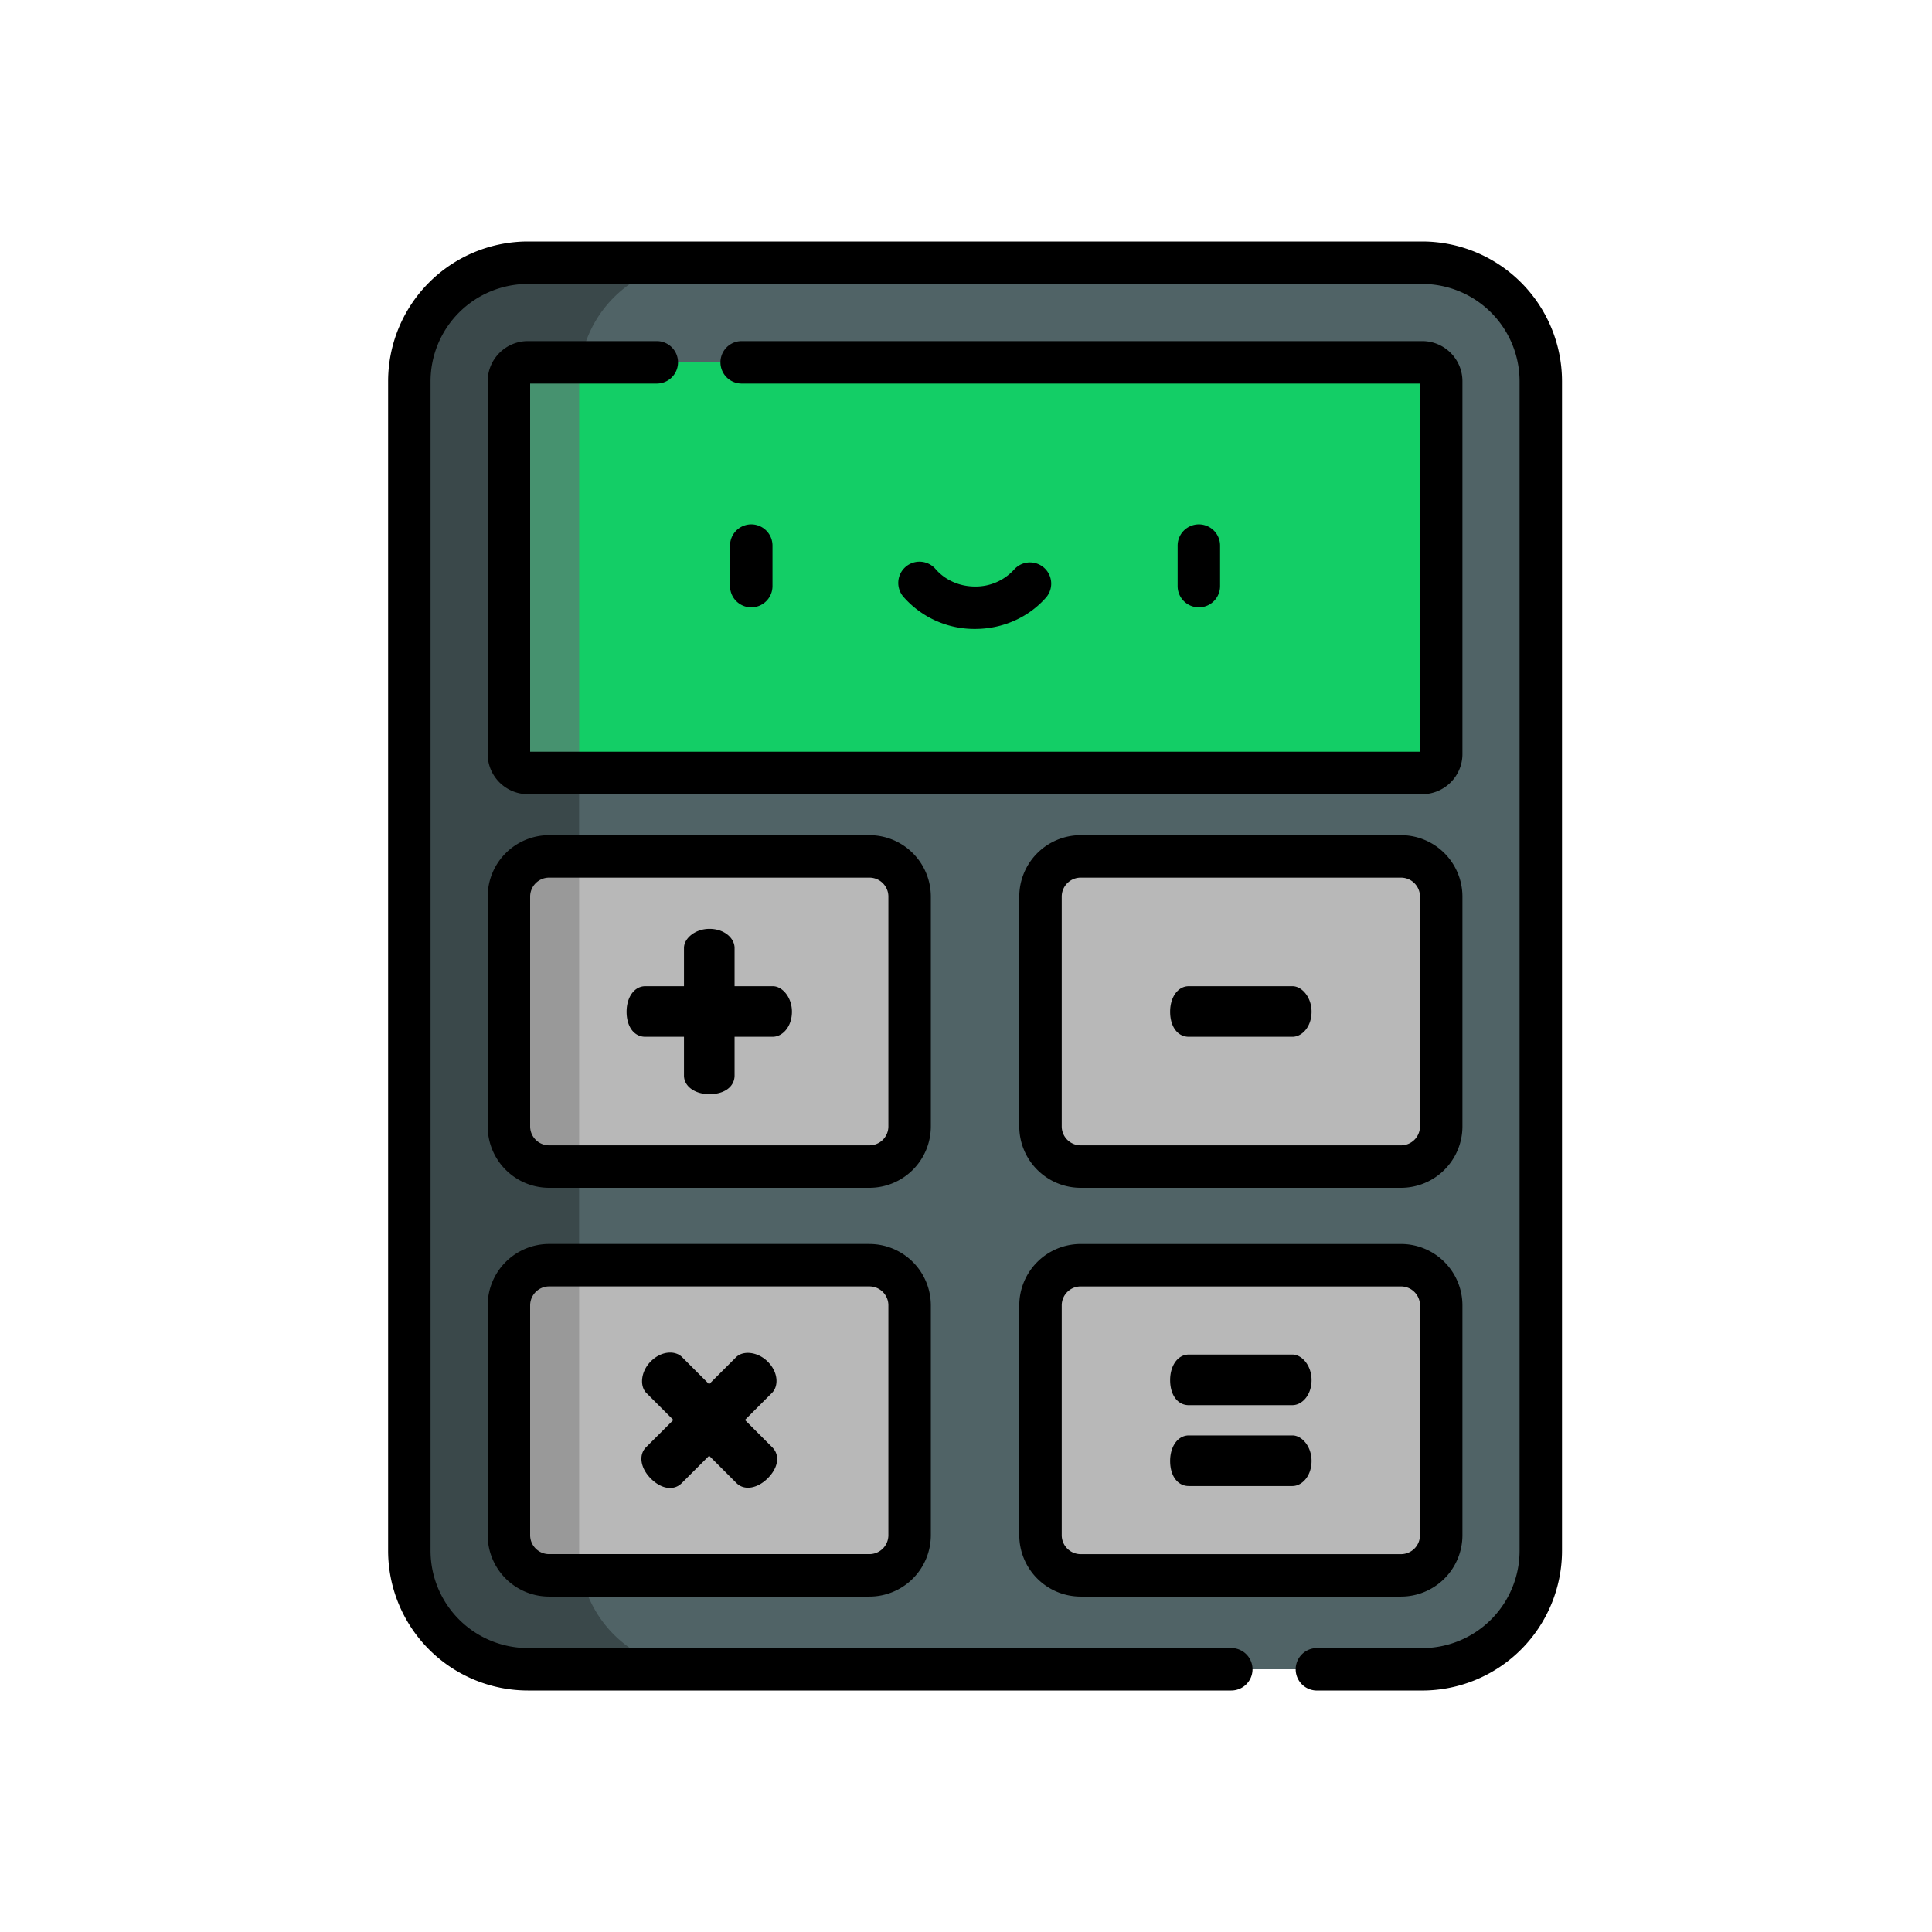 <svg width="80" height="80" xmlns="http://www.w3.org/2000/svg"><g fill="none" fill-rule="evenodd"><path d="M58.892 10.879H21.858a4.908 4.908 0 0 0-4.908 4.908v48.426a4.908 4.908 0 0 0 4.908 4.908h37.034a4.908 4.908 0 0 0 4.908-4.908V15.787a4.908 4.908 0 0 0-4.908-4.908z" fill="#506366"/><path d="M23.98 64.213V15.787a4.908 4.908 0 0 1 4.909-4.908h-7.031a4.908 4.908 0 0 0-4.909 4.908v48.426a4.908 4.908 0 0 0 4.909 4.908h7.03a4.908 4.908 0 0 1-4.907-4.908z" fill="#3A484A"/><path d="M21.858 32.007a.785.785 0 0 1-.785-.784V15.787c0-.432.352-.784.785-.784h37.034c.433 0 .785.352.785.784v15.436a.785.785 0 0 1-.785.784H21.858z" fill="#13CE66"/><path d="M58.013 35.462H44.748c-.918 0-1.663.745-1.663 1.664v9.516c0 .918.745 1.663 1.663 1.663h13.265c.919 0 1.664-.745 1.664-1.663v-9.516c0-.919-.745-1.664-1.664-1.664zM36.002 35.462H22.737c-.92 0-1.664.745-1.664 1.664v9.516c0 .918.745 1.663 1.664 1.663h13.265c.918 0 1.663-.745 1.663-1.663v-9.516c0-.919-.745-1.664-1.663-1.664zM58.013 52.39H44.748c-.918 0-1.663.744-1.663 1.663v9.516c0 .919.745 1.663 1.663 1.663h13.265c.919 0 1.664-.744 1.664-1.663v-9.516c0-.919-.745-1.663-1.664-1.663zM36.002 52.39H22.737c-.92 0-1.664.744-1.664 1.663v9.516c0 .919.745 1.663 1.664 1.663h13.265c.918 0 1.663-.744 1.663-1.663v-9.516c0-.919-.745-1.663-1.663-1.663z" fill="#B8B8B8"/><path d="M21.858 15.003a.785.785 0 0 0-.785.784v15.436c0 .432.352.784.785.784h2.123v-16.22c0-.267.022-.529.063-.784h-2.186z" fill="#46926F"/><path d="M22.737 35.462c-.92 0-1.664.745-1.664 1.664v9.516c0 .918.745 1.663 1.664 1.663h1.244V35.462h-1.244zM23.98 52.39h-1.243c-.92 0-1.664.744-1.664 1.663v9.516c0 .919.745 1.663 1.664 1.663h1.35a4.926 4.926 0 0 1-.106-1.019V52.39z" fill="#999"/><g fill="#000"><path d="M58.892 10H21.858a5.793 5.793 0 0 0-5.787 5.787v48.426A5.794 5.794 0 0 0 21.858 70h29.127a.879.879 0 0 0 0-1.758H21.858a4.034 4.034 0 0 1-4.03-4.03V15.788a4.034 4.034 0 0 1 4.03-4.03h37.034a4.034 4.034 0 0 1 4.03 4.03v48.426a4.034 4.034 0 0 1-4.03 4.03h-4.391a.879.879 0 0 0 0 1.757h4.391a5.794 5.794 0 0 0 5.787-5.787V15.787A5.793 5.793 0 0 0 58.892 10z"/><path d="M60.556 31.223V15.787c0-.917-.747-1.663-1.663-1.663H30.711a.879.879 0 0 0 0 1.758h28.086v15.246H21.952V15.882h5.244a.879.879 0 0 0 0-1.758h-5.338c-.917 0-1.664.746-1.664 1.663v15.436c0 .917.747 1.663 1.664 1.663h37.034c.917 0 1.664-.746 1.664-1.663z"/><path d="M58.013 34.583H44.748a2.545 2.545 0 0 0-2.542 2.543v9.516a2.545 2.545 0 0 0 2.542 2.542h13.265a2.545 2.545 0 0 0 2.543-2.542v-9.516a2.545 2.545 0 0 0-2.543-2.543zm.785 12.059a.785.785 0 0 1-.785.784H44.748a.785.785 0 0 1-.784-.784v-9.516c0-.433.352-.785.784-.785h13.265c.433 0 .785.352.785.785v9.516zM38.544 37.126a2.545 2.545 0 0 0-2.542-2.543H22.737a2.545 2.545 0 0 0-2.543 2.543v9.516a2.545 2.545 0 0 0 2.543 2.542h13.265a2.545 2.545 0 0 0 2.542-2.542v-9.516zm-1.758 9.516a.785.785 0 0 1-.784.784H22.737a.785.785 0 0 1-.785-.784v-9.516c0-.433.352-.785.785-.785h13.265c.432 0 .784.352.784.785v9.516zM44.748 66.111h13.265a2.545 2.545 0 0 0 2.543-2.542v-9.516a2.545 2.545 0 0 0-2.543-2.542H44.748a2.545 2.545 0 0 0-2.542 2.542v9.516a2.545 2.545 0 0 0 2.542 2.542zm-.784-12.058c0-.433.352-.784.784-.784h13.265c.433 0 .785.351.785.784v9.516a.785.785 0 0 1-.785.785H44.748a.785.785 0 0 1-.784-.785v-9.516zM36.002 51.51H22.737a2.545 2.545 0 0 0-2.543 2.543v9.516a2.545 2.545 0 0 0 2.543 2.542h13.265a2.545 2.545 0 0 0 2.542-2.542v-9.516a2.545 2.545 0 0 0-2.542-2.542zm.784 12.059a.785.785 0 0 1-.784.784H22.737a.785.785 0 0 1-.785-.784v-9.516c0-.433.352-.785.785-.785h13.265c.432 0 .784.352.784.785v9.516z" fill-rule="nonzero"/><path d="M31.987 24.27v-1.678a.879.879 0 1 0-1.758 0v1.677a.879.879 0 0 0 1.758 0zM50.521 24.27v-1.678a.879.879 0 1 0-1.758 0v1.677a.879.879 0 0 0 1.758 0zM40.375 26.043c1.145 0 2.22-.478 2.949-1.312a.879.879 0 0 0-1.323-1.157 2.147 2.147 0 0 1-1.626.712c-.638 0-1.23-.26-1.626-.712a.879.879 0 1 0-1.323 1.157 3.904 3.904 0 0 0 2.949 1.312zM32 40.836h-1.583v-1.583c0-.396-.413-.792-1.04-.792-.593 0-1.055.396-1.055.792v1.583h-1.6c-.462 0-.776.462-.776 1.056 0 .627.314 1.04.776 1.04h1.6v1.6c0 .461.462.775 1.055.775.627 0 1.04-.314 1.04-.776v-1.6H32c.396 0 .792-.412.792-1.039 0-.594-.396-1.056-.792-1.056zM30.845 58.798l1.12-1.12c.28-.28.268-.852-.175-1.295-.42-.42-1.027-.466-1.307-.187l-1.12 1.12-1.119-1.12c-.28-.28-.851-.268-1.295.175-.42.42-.466 1.027-.186 1.307l1.12 1.12-1.132 1.13c-.326.328-.221.876.198 1.296.444.443.957.513 1.283.186l1.132-1.131 1.131 1.131c.327.327.875.222 1.295-.198.443-.443.513-.957.187-1.283l-1.132-1.131zM53.517 40.836h-4.289c-.462 0-.775.462-.775 1.056 0 .627.313 1.04.775 1.04h4.289c.396 0 .792-.413.792-1.04 0-.594-.396-1.056-.792-1.056zM49.228 61.533h4.289c.396 0 .792-.413.792-1.04 0-.593-.396-1.055-.792-1.055h-4.289c-.462 0-.775.462-.775 1.055 0 .627.313 1.04.775 1.04zM49.228 58.184h4.289c.396 0 .792-.412.792-1.039 0-.594-.396-1.056-.792-1.056h-4.289c-.462 0-.775.462-.775 1.056 0 .627.313 1.04.775 1.04z"/></g></g></svg>